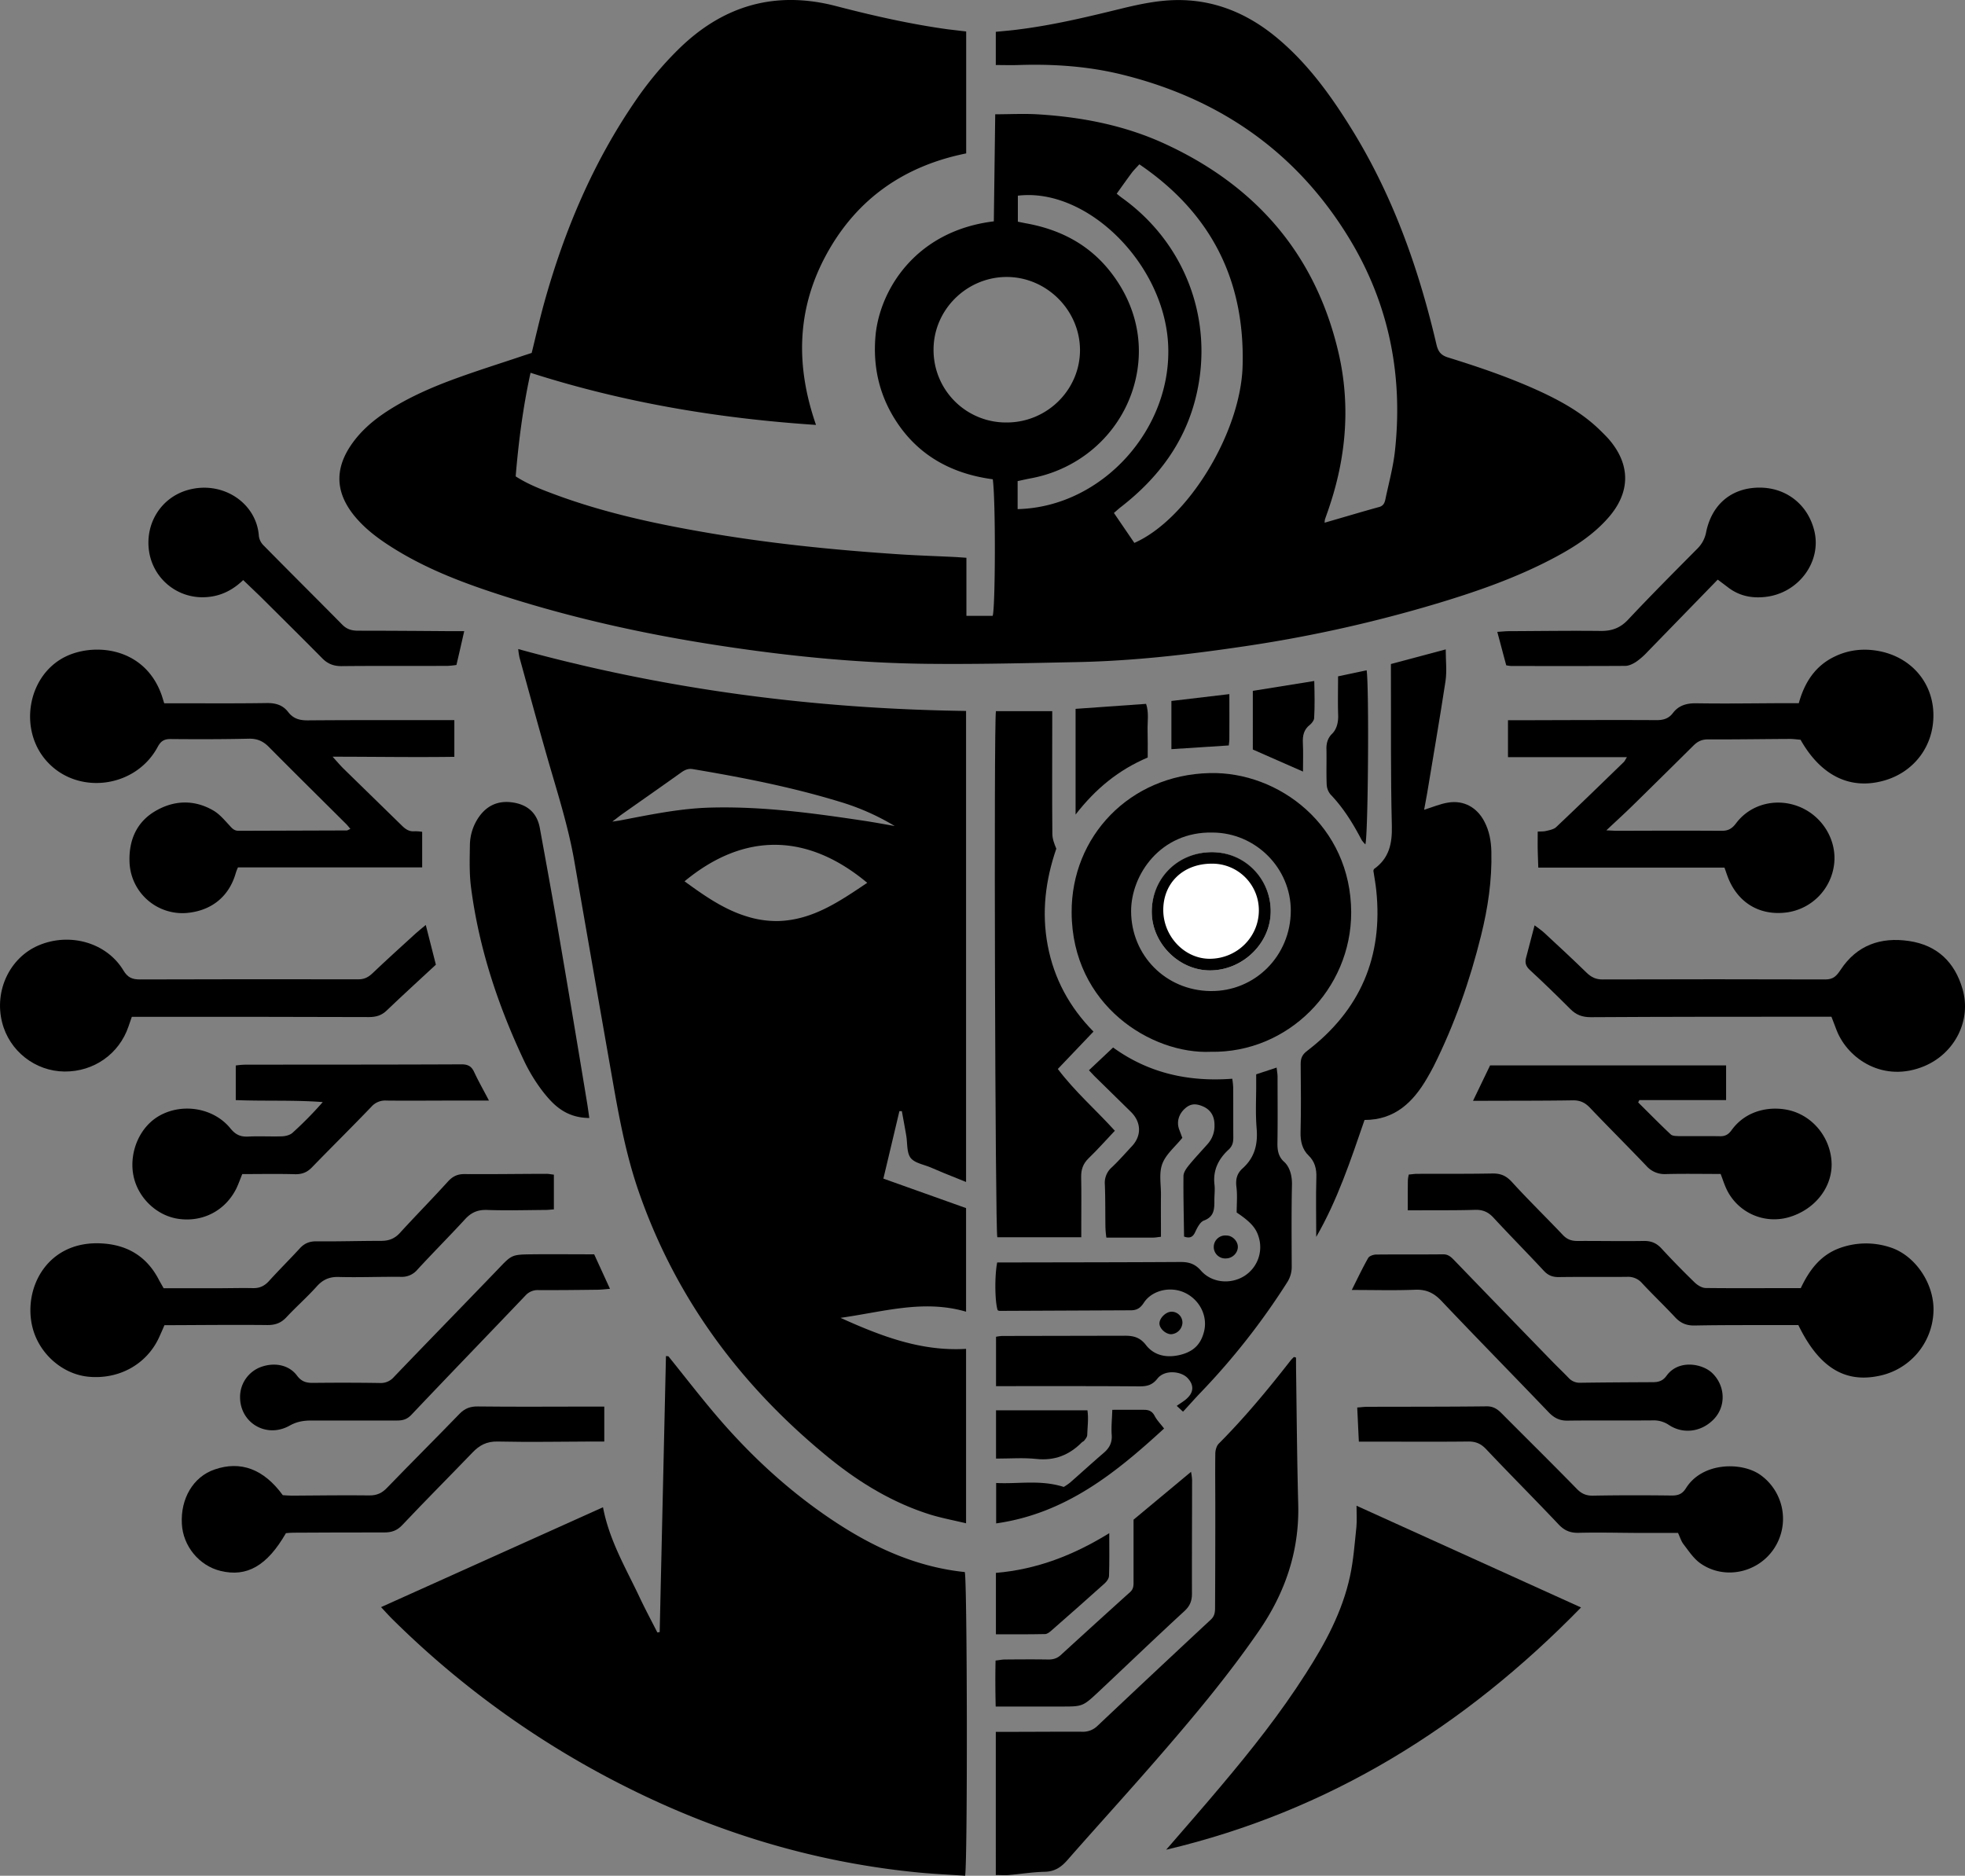 <svg id="Layer_1" data-name="Layer 1" xmlns="http://www.w3.org/2000/svg" viewBox="0 0 1691.9 1615.2"><rect x="0" y="0" width="1691.9" height="1615.2" fill="#808080" stroke="none"/><defs><style>.cls-1{fill:#fff;}</style></defs><path d="M3184.5-338.4c16.4-4.7,31.6-9.3,46.9-13.5,4.2-1.1,5-4.3,5.6-7.4,2.9-13.7,6.6-27.2,8.1-41.1,7.1-65.3-5.3-126.9-39.5-183-45.2-74.2-111.5-120.2-195.6-140.9-29.3-7.2-59.1-9.2-89.2-8.2-6.2.2-12.5,0-19.4,0v-28.6c7-.7,13.6-1.2,20.1-2.1,30.1-3.8,59.5-10.9,88.9-18.1,11.9-2.9,24.1-5.5,36.3-6.6,36.3-3.3,68.2,8.4,96.1,31.4s48.8,52.5,67.6,83.4c34.1,56.4,55.6,117.7,70.5,181.6,1.6,6.5,4.4,9.2,10.5,11,27.7,8.6,55.1,18,81.3,30.3,17.5,8.3,34.2,17.9,48.3,31.5,2.6,2.5,5.2,5.1,7.7,7.8,19.4,22,19.5,46.2,0,68.3-12.7,14.5-28.6,24.8-45.4,33.8-33.6,18-69.4,30.3-105.8,41.1a1172.8,1172.8,0,0,1-166.6,36.4c-45.8,6.7-91.7,11.9-138.1,12.9-43.9.9-87.8,2-131.7,1.5-58.7-.7-117-6.5-175-15.3-63.2-9.5-125.6-23.1-186.6-42.5-34.9-11.1-69.2-23.8-100.2-43.9-11.5-7.4-22.3-15.8-30.9-26.6-15.4-19.5-16.2-39.2-2.3-59.8,8.2-12.1,19-21.4,31.1-29.3,18.5-12,38.7-20.8,59.3-28.3s39.1-13.2,58.6-19.8l6.7-2.2c3.6-14.6,6.9-29.2,10.9-43.6,17.2-61.7,41.8-120,78.1-173a297.3,297.3,0,0,1,37-44.5c38.4-38,83.6-51.3,136.3-37.5,31.6,8.2,63.3,15.4,95.7,19.9l16.1,1.9v105c-52.8,10.6-93.6,38.6-119.8,86s-27.3,96.5-9.5,147.8c-84.2-5.6-165.6-19.2-245.8-44.9-6.5,29.7-10.3,59.2-12.8,89.2,11,7.1,22.8,11.5,34.6,15.9,40.4,14.9,82.2,24.2,124.5,31.6,57.1,10.1,114.7,15.9,172.5,19.7,15.9,1,31.9,1.5,47.9,2.3l8.6.6v50h22.6c2.3-6,2.7-98.8.1-117.6-36-4.8-65.7-21.1-85.2-53.2-12.8-21.1-17.8-44.1-15.9-68.8,2.9-39.4,33.5-91.8,102-100.1.4-30.2.8-60.7,1.2-92.2,13.1,0,25.3-.7,37.5.1,38.1,2.4,75.2,9.7,110,26,77.1,35.9,127.9,94.4,147.7,177.6,10.7,44.6,7.4,89.3-7.1,133-1.3,4.1-2.8,8.1-4.2,12.2A22.1,22.1,0,0,0,3184.5-338.4ZM2973.9-487.1c-.1-34.3-28.8-62.9-63.1-62.9s-63,28.1-63,62.6a62.4,62.4,0,0,0,62.8,62.7C2945.4-424.6,2973.9-452.7,2973.9-487.1Zm31.6-134.6c1.9,1.5,3.4,2.8,5,3.9,53.9,38.9,78.6,104.3,63.7,169-9.3,40.4-32.5,71.5-64.7,96.6-2,1.5-3.9,3.3-6.4,5.4l17.6,25.8c46.1-20.3,91.6-95.1,93.2-152.3,2.1-74-27.2-131.8-88.9-173.7-2.6,2.9-4.8,5-6.6,7.4C3014.1-633.8,3009.9-627.9,3005.5-621.7Zm-85.3,271.6c73.1-1.7,134.1-69.9,129.5-143.3-4.3-68.9-70-133.7-129.3-126.6v22.4l6.4,1.3c29.5,5.2,54.7,18,73.5,42.1s28,53.7,22.9,85.2c-7.7,47.2-44.5,83.7-91.7,92.4-3.8.7-7.6,1.6-11.3,2.4Z" transform="translate(-2044 788.5)"/><path d="M2490.2-229.6c127.1,35,255,51.5,385.6,53.3V229.3l-19.1-7.7-11.1-4.7c-6-2.6-14-3.8-17.5-8.3s-2.7-12.7-3.8-19.2-2.5-14.1-3.8-21.1h-2.1c-4.5,19-9,38-13.8,58.1l71.2,25.4V341c-36.6-10.7-71.1.1-108.1,5.3,35.4,16,69.6,29,108.1,26.7V523.2c-10.5-2.5-20.5-4.4-30.2-7.3-32.9-10.2-61.9-27.9-88.3-49.4-76-62-132.4-138.1-164.2-231.4-9.6-28.4-15.4-57.9-20.6-87.4q-17.1-97.3-34-194.7c-5.3-30.5-14.9-60-23.4-89.7s-15.9-57-23.8-85.6A65.6,65.6,0,0,1,2490.2-229.6Zm143.2,200C2650.2-17.4,2667-5.5,2686.9.6a85,85,0,0,0,27.4,4c29.5-.9,52.7-17,76.4-32.9C2740.2-70.5,2685.7-72.9,2633.4-29.6ZM2571.2-81l6.6-1c26.1-5,52.2-10.5,78.9-11.1,44.5-1.1,88.3,4.9,132.1,11.5,8.5,1.3,17.1,2.9,25.6,4.4a205.1,205.1,0,0,0-48.3-21.2c-41.1-12.5-83.2-20.7-125.5-27.8-4.1-.7-7,.7-10.1,2.9-16.8,12-33.7,23.8-50.6,35.7C2577.5-85.9,2575.3-84.1,2571.2-81Z" transform="translate(-2044 788.5)"/><path d="M2619.5,379.4c14.6,18.1,28.8,36.6,44,54.2,29.5,34.1,62.7,64.3,100.6,89.1,33.8,22.1,70,38.3,110.6,42.5,2.1,6.7,2.5,246.9.3,261.5-13.3-.9-26.8-1.5-40.3-2.8-87.1-8.5-169.6-33-247.8-71.8a785.3,785.3,0,0,1-205.5-146.8c-2.8-2.8-5.5-5.8-9.3-9.9l191.1-86c5.4,28.5,19.6,52.3,31.3,77.1,4.9,10.4,10.3,20.5,15.5,30.7l2-.3,5.4-237.7Z" transform="translate(-2044 788.5)"/><path d="M3048.1,804.3c15.8-18.3,31.8-36.5,47.4-55.1,26-30.8,51-62.4,72.7-96.4,16.8-26.1,31.6-53.4,38.2-84.1,3-13.9,4-28.2,5.5-42.4.5-5.5.1-11,.1-18.2l193.3,87.6C3305,698.5,3188.2,771.2,3048.1,804.3Z" transform="translate(-2044 788.5)"/><path d="M3528.8-41.4H3368.5c-.2-5.7-.4-10.6-.5-15.5s0-9.9,0-15.5c2.5-.2,4.8,0,6.9-.5s6.8-1.3,8.9-3.3c19.6-18.5,38.9-37.3,58.3-56.1.8-.8,1.3-2,2.7-4.2H3342.4v-31.8h10.5c38.9-.1,77.9-.3,116.8-.1,6.1.1,10.9-1.1,14.7-6.1,5-6.6,11.8-8.5,20.1-8.4,25.3.4,50.6,0,75.9-.1h12.4c4.9-17.8,14.1-32.1,30.8-40.1,12.3-6,25.6-7.3,39-4.6,27.3,5.5,46,27.3,46.1,55s-17.6,49.3-42.3,56.3c-29,8.3-54.4-3.8-72.1-35.1-2.7-.2-5.9-.7-9.1-.7-23.7.1-47.3.5-70.9.4-5.2,0-8.8,1.9-12.3,5.4q-25.8,25.6-51.9,51.2c-7,6.9-14.3,13.5-23,21.7,4.6.2,7.1.4,9.6.4,30-.1,59.9-.2,89.9,0,5.6,0,8.8-2,12.2-6.5,12.5-16.7,35-22.2,54.7-14.1s32.2,28.6,29.7,49.4a47.6,47.6,0,0,1-40.1,41.4c-23.1,3.3-42.1-7.5-51-29.3C3531-35,3530.1-37.8,3528.8-41.4Z" transform="translate(-2044 788.5)"/><path d="M2345.7-74.7c-1.5-1.8-2.5-3.1-3.6-4.2-22.2-22.1-44.5-44.1-66.5-66.3-5-5.1-10.2-7.4-17.5-7.2-22.3.5-44.6.5-66.9.3-5.7-.1-8.7,1.6-11.5,6.9-19.2,35.6-69.4,41.7-95.7,11.9-23.8-26.8-16.5-72.1,14.7-88.9,24.6-13.2,69.1-9.9,84.2,31.5.8,2.2,1.4,4.4,2.5,7.8h10.4c26,0,52,.2,77.9-.2,7.6-.1,13.8,1.7,18.4,7.7s10.2,7.3,17.4,7.2c37.9-.3,75.8-.2,113.8-.2h11.9v31.6c-34.5.5-68.4-.1-104.8-.1,4.1,4.6,6.6,7.5,9.3,10.2l50.7,49.5c3.1,3,6.2,4.9,10.6,4.5a34.9,34.9,0,0,1,6.5.5v30.6H2248.9a40.5,40.5,0,0,0-1.9,4.9C2241.1-16,2225.5-4,2204.3-2.3a45.6,45.6,0,0,1-48.8-44.6c-.5-18,6-33.6,22.1-43.1s33.6-10.2,50.2-.5c5.3,3.1,9.5,8.2,13.8,12.8,2.3,2.6,4.2,4.7,8.1,4.6l92.9-.3C2343.2-73.4,2343.7-73.9,2345.7-74.7Z" transform="translate(-2044 788.5)"/><path d="M3218.9,175.9c-11.9,34.5-23.2,68.8-41.6,100.7,0-17.4-.4-34.3.1-51.1.3-7.6-1.4-13.9-6.7-19s-7.1-12.1-6.9-19.9c.5-19.6.3-39.2.1-58.9,0-5,1.3-8.1,5.7-11.4q68.3-52.3,59.4-138c-.6-5.7-1.6-11.2-2.5-17,.2-.4.2-1.2.7-1.6,12.9-9.2,15.6-21.8,15.2-37.2-1.1-43.6-.6-87.3-.8-130.9v-8.3l47.2-12.6c0,9.8,1.1,18.8-.2,27.4-4.9,32.2-10.5,64.3-15.8,96.5-.8,4.8-1.8,9.6-2.6,14.2,7.1-2.2,13.8-5.1,20.7-6.2,13.5-2.2,24.9,4.2,31.2,16.4,4.3,8.2,5.8,16.9,6,26,.6,24.5-3,48.5-8.9,72.2-9.6,38.8-22.8,76.4-40.7,112.3-1.8,3.6-3.8,7-5.8,10.5C3260.7,160.6,3245,175.9,3218.9,175.9Z" transform="translate(-2044 788.5)"/><path d="M3159.9,380.5c0,4.9,0,9.8.1,14.8.5,37.2.8,74.5,1.8,111.8,1,40.1-11.2,75.8-33.8,108.7-27.4,39.8-58.5,76.7-90.2,113.1-24.7,28.4-50.1,56.2-74.9,84.5-5.4,6.1-10.9,9.7-19.4,9.9-10.3.2-20.5,1.9-30.8,2.8-3.6.3-7.2,0-11.3,0V702.8h11.3c20.9,0,41.9-.2,62.9-.1a17.8,17.8,0,0,0,13.4-5.1q48.6-45.9,97.6-91.5c3.5-3.3,3.6-6.9,3.6-10.9q.2-41.9.2-83.9c0-16-.2-31.9,0-47.9,0-3,1-6.8,3-8.8,22.4-22.5,42.5-46.8,62-71.8a35.7,35.7,0,0,1,2.7-2.8Z" transform="translate(-2044 788.5)"/><path d="M3086.5,117.2c-50.6,2.3-119.5-39.7-119.8-120-.3-65.3,49.8-118.4,118.8-120,59.7-1.5,121.7,45.5,121.9,119.9C3207.5,63.3,3153,118.4,3086.5,117.2Zm1.6-188.8c-44.8-1-70.2,36.2-70.2,67.7.1,38.1,29.8,68.3,68.3,68.8s69.1-30.5,69.2-69.1C3155.5-40.9,3125.2-71.4,3088.1-71.6Z" transform="translate(-2044 788.5)"/><path d="M2975,276.9h-72.3c-1.8-6.2-3.1-440.6-1.2-453H2950v10.7c0,31.6-.2,63.2.1,94.9,0,4.3,1.6,8.5,3.4,12.8-9.3,27-12.8,54.7-7.4,83.3s18.7,53.2,39.4,74.2L2954.8,132c14.8,19.6,32.7,35.1,49.1,53.2-7.7,8.1-14.9,16.3-22.7,23.8-4.7,4.6-6.4,9.7-6.3,16,.3,13.7.1,27.4.1,41Z" transform="translate(-2044 788.5)"/><path d="M3108.8,255.6c0-7.3.7-14.7-.2-21.9s.7-12,5.4-16.2c10.3-9.3,13.1-20.6,12-34.1s-.4-24.6-.4-36.9v-9.9l17.6-5.8c.3,3,.8,5.5.8,7.9,0,19,.2,38-.1,57-.1,6.3.8,11.8,5.7,16.2s7,12,6.8,19.9c-.5,23.3-.3,46.6-.2,69.9a24.7,24.7,0,0,1-3.9,14,604.8,604.8,0,0,1-74.5,94.9c-5,5.2-9.8,10.7-15.2,16.5l-5.4-5c3.4-2.5,6.6-4.2,9.1-6.7,5.8-5.5,5.6-11.8,0-17.5s-19.6-7.2-25.8.8c-4.4,5.6-9.1,6.6-15.4,6.6-37.3-.3-74.5-.2-111.8-.2h-11.7V362.6a37.5,37.5,0,0,1,5.2-.7l105.8-.2c7.2,0,12.9,1.3,18,7.9,7.3,9.5,18.5,11.4,29.9,8.5s17.5-9.2,20.2-20c3.3-13.1-3.5-27-16.1-33.2s-28.8-2.4-35.8,8.5c-3,4.6-6.1,6.4-11.2,6.4l-112.8.5a3.2,3.2,0,0,1-1.8-.6c-2.4-7.1-2.7-29.5-.4-41.1h10.5c48.9-.1,97.8-.1,146.7-.4,7.4-.1,12.9,1.3,18.2,7.4,9.4,10.7,25.6,12.1,37.5,4.6a29.4,29.4,0,0,0,12.1-34C3125.3,268.8,3120.6,263.5,3108.8,255.6Z" transform="translate(-2044 788.5)"/><path d="M2520.9,223v29.9c-2.9.2-5.2.5-7.5.5-16.6.1-33.3.6-49.9,0-8.1-.3-13.7,2.1-19.1,8-13.5,14.7-27.6,28.8-41.1,43.5a17.4,17.4,0,0,1-13.9,6.1c-18-.2-36,.6-53.9.1-8.1-.2-13.7,2.4-19,8.4-8.2,9.1-17.5,17.3-25.9,26.3-4.7,5-9.7,6.8-16.7,6.7-27.2-.3-54.5,0-81.8.1h-6.5c-1.6,3.8-3.2,7.4-4.8,10.9-10.7,22.9-34.4,36-60.6,33.5-22.1-2.1-42.2-19.4-48.1-42-8.8-34,12.7-76.3,60.9-72.7,22,1.6,38.2,12.1,48.2,32l3.7,6.5h45.7c10.4,0,20.7-.3,31-.1,5.8.2,10.1-1.8,14-6.1,8.7-9.6,17.9-18.7,26.7-28.3,3.9-4.2,8.2-5.9,14-5.9,18.7.2,37.3-.4,55.9-.4,6.5,0,11.4-1.8,15.9-6.6,13.7-15,28-29.5,41.6-44.5,4.2-4.6,8.4-6.5,14.6-6.4,23.3.2,46.6-.2,69.9-.2C2516.2,222.2,2518.1,222.7,2520.9,223Z" transform="translate(-2044 788.5)"/><path d="M3256.1,253.7c0-9.8,0-17.7.1-25.7a26.6,26.6,0,0,1,.8-5.1c2.6-.2,4.8-.6,7.1-.6,21.6-.1,43.2.1,64.8-.3,6.9-.1,11.6,1.7,16.5,6.9,14.3,15.7,29.6,30.6,44.3,46.1,3.5,3.7,7.3,5.1,12.3,5.1,18.9-.1,37.9.3,56.9,0,6.5-.2,11.3,1.7,15.7,6.5,9.3,10.1,18.8,19.8,28.6,29.3,2.4,2.3,6.1,4.6,9.3,4.7,24.6.3,49.2.1,73.8.1h8.2c7.3-15.4,16.8-28.3,33.3-34.4a66.3,66.3,0,0,1,43.1-.9c22.4,6.8,39.3,32.4,37.8,56.6a58.5,58.5,0,0,1-47.5,54.4c-29.4,5.9-51.3-7.9-68.8-43.9h-14.6c-24.9.1-49.9-.1-74.8.4-6.9.1-11.9-2-16.6-7-9.3-10-19.2-19.4-28.5-29.4a15.8,15.8,0,0,0-13-5.5c-19.7.2-39.3-.1-58.9.2-5.5,0-9.3-1.6-13-5.7-14.2-15.3-29-30.2-43.2-45.6-4.5-4.8-9.2-6.8-15.7-6.6-15.7.5-31.3.3-47,.4Z" transform="translate(-2044 788.5)"/><path d="M3620.9,87h-9.6c-65.9,0-131.8,0-197.7.4-7.3,0-12.6-2-17.6-7.1-11.3-11.3-22.8-22.5-34.5-33.3-3.5-3.1-4.7-6.2-3.6-10.5,2.3-8.9,4.7-17.8,7.4-28.2,3.5,2.6,6.1,4.4,8.4,6.5,12.2,11.3,24.4,22.6,36.3,34.2,4.1,4,8.2,6,14,5.9q95.9-.3,191.8,0c7,0,9.7-3.4,13-8.3,14-21.3,34.6-28.4,58.9-24.8s39.4,18.2,46.1,41.4c7.8,26.9-6.6,55.2-32.8,66.3-35,14.7-65.7-5.9-75.5-30.5C3624,95.3,3622.7,91.5,3620.9,87Z" transform="translate(-2044 788.5)"/><path d="M2410.6,8c3.1,12.4,6,23.5,8.7,34.2-14.7,13.6-28.7,26.4-42.4,39.5-4.4,4.2-9.1,5.6-15.2,5.6q-95.8-.3-191.7-.2h-12.5c-1,2.9-2,5.6-2.9,8.4-8,23.5-29.8,38.9-55,38.7s-47.6-17.6-53.8-42.4c-6.9-27.3,6.7-55.8,31.6-66.3,26.8-11.3,58.5-2.3,72.9,21.7,3.7,6.2,7.7,7.7,14.2,7.7q93.9-.3,187.7-.1c5.1.1,8.7-1.6,12.3-5,12.3-11.7,24.9-23.1,37.4-34.5C2404.3,13.1,2406.9,11.1,2410.6,8Z" transform="translate(-2044 788.5)"/><path d="M3530.2,128.9v29.9h-74.7l-1,2c9.3,9.2,18.5,18.6,28,27.5,1.4,1.4,4.4,1.4,6.6,1.5,12,.1,24-.1,36,.1,4.4.1,7.2-1.6,9.8-5.2,13.5-18.7,36.2-21.1,51.8-16.6,18.4,5.4,32,22,34.1,41.5,2.5,22.4-13.2,43.5-37.1,50.2a45.4,45.4,0,0,1-53.3-24.7c-1.9-4.1-3.3-8.6-4.9-12.7-16.1,0-31.7-.3-47.3.1a20.8,20.8,0,0,1-16.6-7c-16.1-16.9-32.6-33.3-48.7-50.2-4.2-4.4-8.5-6.4-14.8-6.3-25,.4-49.9.3-74.9.4h-10.9l14.7-30.5Z" transform="translate(-2044 788.5)"/><path d="M2465,159.2h-30.4c-19.3,0-38.6.2-57.9,0a15.8,15.8,0,0,0-13,5.4c-16.8,17.5-34.1,34.6-51,52-4.3,4.5-8.8,6.2-15,6-14.9-.4-29.9-.1-45.1-.1-1.8,4.4-3.2,8.4-5,12.2-9.5,19.3-29.1,29.5-50.3,26.3-19-2.9-35.2-18.8-38.6-38.2s5.5-41.3,23.2-50.9c19.9-10.8,46.4-6.2,60.6,11.4,4.4,5.4,8.7,7.2,15.2,6.9,9.7-.5,19.3.1,29-.2,3-.1,6.8-1,9-2.9a314.2,314.2,0,0,0,26.2-26.6c-24.9-1.9-49.6-.7-74.9-1.7V129a68.8,68.8,0,0,1,7.7-.7c62.2-.1,124.4,0,186.7-.3,5.4,0,8.5,1.6,10.8,6.5C2455.8,142.3,2460.1,149.8,2465,159.2Z" transform="translate(-2044 788.5)"/><path d="M3488.8,531.5h-35.5c-16.6-.1-33.3-.5-49.9-.1-7.3.2-12.4-1.9-17.4-7.2-20.6-21.8-41.8-43-62.4-64.8-4.5-4.8-9.1-6.7-15.6-6.6-26.6.3-53.3.1-79.9.1H3214c-.5-9.9-.9-19.3-1.4-29.4,3.3-.2,5.9-.6,8.4-.6,34.3-.1,68.6,0,102.9-.4,5.7-.1,9.4,2.3,13,6,21.6,21.7,43.4,43.2,64.8,65.1,4.1,4.2,8.1,5.9,13.9,5.8,22.6-.4,45.3-.4,67.9-.1,5.6,0,9.1-1.4,12.2-6.4,14.2-22.6,48.2-22.7,64.1-11.3a46.4,46.4,0,0,1,11.4,63.8c-14.1,20.8-43,26.7-63.4,12.1-5.7-4.1-9.9-10.6-14.3-16.3C3491.5,538.6,3490.6,535.3,3488.8,531.5Z" transform="translate(-2044 788.5)"/><path d="M2290.2,531.7c-16.2,28.1-33.6,38.1-56.4,32.5-18.3-4.5-32.2-21.3-33.2-40.4-1.3-21.9,9.9-40.7,28.1-46.9,22.5-7.8,42.4-.4,58.8,22.1,2.3.1,5,.4,7.6.4,22.3-.1,44.6-.5,66.9-.2,6.6.1,11.1-2.1,15.5-6.8,20.6-21.3,41.6-42.2,62.2-63.5,4.5-4.6,9.2-6.4,15.8-6.3,32.6.4,65.2.1,97.8.1h11v30.1h-11c-26.9.1-53.9.6-80.9,0-9.3-.2-15.6,3.2-21.6,9.5-20,20.8-40.5,41.3-60.4,62.4-4.6,4.9-9.3,6.4-15.7,6.4-25.9-.1-51.9.1-77.8.2C2294.6,531.3,2292.3,531.5,2290.2,531.7Z" transform="translate(-2044 788.5)"/><path d="M2551.4,174.2c-14.2-.1-24.4-5.6-33-14.6s-17.2-22-23.2-34.7c-22.4-47.5-38.8-96.8-45.6-149-1.6-12.2-1.2-24.6-1-36.9a43.2,43.2,0,0,1,7.4-23.5c7.3-10.7,17.4-15,30.1-12.9s20.4,9.4,22.7,21.9c5.2,28.5,10.4,56.9,15.3,85.4q12.8,74.7,25.1,149.5C2550,164,2550.6,168.6,2551.4,174.2Z" transform="translate(-2044 788.5)"/><path d="M3523-289.4l-60.3,62a60.9,60.9,0,0,1-9.7,8.6c-2.8,1.9-6.5,3.7-9.7,3.7-32.7.2-65.3.1-97.9.1a31.2,31.2,0,0,1-4.5-.6c-2.5-9.2-4.9-18.4-7.7-28.8,3.8-.2,7-.6,10.1-.6,26.3-.1,52.6-.5,78.9-.2,9.6.1,16.9-2.5,23.7-9.8,19.5-20.8,39.8-41.1,59.9-61.4a26.7,26.7,0,0,0,7.2-13.8c4.9-24,21.8-38.1,45.3-38.4s42.4,14.5,47.9,37.4c6.3,26.2-13.2,53-41.3,56.6-12.4,1.6-23.8-.7-33.8-8.7Z" transform="translate(-2044 788.5)"/><path d="M2253.4-289c-10.2,9.8-21.5,14.7-34.8,14.8a46.4,46.4,0,0,1-46.3-39.9c-3.4-24,10.6-45.9,33.2-52.4,30.1-8.6,59.5,11.1,61.4,39.7a13.7,13.7,0,0,0,3.8,7.7c22.6,23,45.5,45.7,68.2,68.7,3.8,3.8,8.1,5,13.4,5,26.6,0,53.2.2,79.8.4h11.6c-2.3,10.1-4.4,19.4-6.7,29.1a73.7,73.7,0,0,1-7.8.8c-30.3.1-60.6-.1-90.8.2-6.9.1-12.2-1.9-16.9-6.7-17.8-18-35.8-35.8-53.7-53.6Z" transform="translate(-2044 788.5)"/><path d="M2555.6,291.6l13.6,29.7c-4.6.4-8.1.8-11.6.8-16.6.2-33.3.4-49.9.3a14.2,14.2,0,0,0-11.4,4.8c-32.6,34.2-65.5,68.2-98,102.5-3.6,3.8-7.2,5-12.1,5h-74c-6.6,0-12.6.9-18.8,4.4-19.9,11.2-42.6-2.2-42.7-24.4a27.5,27.5,0,0,1,17.2-25.8c11.8-4.6,24.7-2.4,31.8,7.1,4,5.4,8.3,6.4,14.2,6.3,19-.2,38-.2,57,.1a14.9,14.9,0,0,0,12.2-5.1c29.7-31,59.7-61.7,89.5-92.7,11.9-12.4,11.7-12.8,29-13S2536.9,291.6,2555.6,291.6Z" transform="translate(-2044 788.5)"/><path d="M3207.9,322.3c5.3-10.6,9.4-19.2,14.1-27.5.9-1.7,4.3-2.9,6.6-3,19.3-.2,38.6,0,57.8-.2,4.7-.1,7.2,2.5,10.1,5.5q41.3,42.8,82.6,85.3c5.1,5.3,10.4,10.3,15.5,15.6a12.8,12.8,0,0,0,9.6,4.2c21-.3,41.9-.4,62.9-.5,4.9,0,8.6-1.1,11.8-5.5,10.3-14.3,30.6-10.5,39.1-2.6,11.7,11,12.4,29,1.4,40.2s-26.7,12.6-38.5,4.7a23.3,23.3,0,0,0-13.9-3.9c-24.3.2-48.6-.1-72.9.2-6.9.2-11.7-2.1-16.5-7-30.8-32.2-62.1-64-92.7-96.3-6.6-6.9-13.2-9.8-22.6-9.4C3245.1,322.8,3227.8,322.3,3207.9,322.3Z" transform="translate(-2044 788.5)"/><path d="M3020,520.1l49.5-41.2a52.4,52.4,0,0,1,.9,6.9c0,32.7-.2,65.3-.1,97.9,0,6.5-1.8,10.9-6.8,15.4-24.8,22.8-49,46.1-73.5,69.1-13.8,12.9-13.9,12.8-32.5,12.8h-56.2c-.3-13.4-.4-26.1-.1-39.6,3-.3,5.5-.9,8-.9,12.4-.1,24.7-.2,37,0,4.2.1,7.8-.8,11-3.7,19.9-18.2,39.8-36.3,59.9-54.4,3.2-2.9,2.9-6.3,2.9-10Z" transform="translate(-2044 788.5)"/><path d="M3062,191.3c-6.2,7.7-14.1,14.1-17.2,22.3s-1.1,17.8-1.2,26.8c-.1,11.9,0,23.8,0,36.1-2.9.3-4.8.7-6.7.7h-40.3a84.7,84.7,0,0,1-.8-8.7c-.2-12.4,0-24.7-.5-37a17.6,17.6,0,0,1,6.1-14.9c6-5.7,11.5-12,17.2-18.1,8.5-9.1,8.1-20.7-.9-29.6l-31.4-30.8-4.7-5,20.8-19.6c30.8,22.3,65.3,29.7,102.6,26.9a65.8,65.8,0,0,1,.8,7.6c.1,14.3,0,28.7.1,43,0,4.1-.7,7.4-4.1,10.5-8.7,8-13.6,17.8-12.1,30.2.5,4.3-.1,8.6-.1,13,0,7.4.2,14.4-9,17.8-3.4,1.3-5.8,6.3-7.6,10.1s-4.2,5.6-9.5,3.7c-.2-17.2-.7-34.8-.5-52.3.1-3.2,2.7-6.7,4.9-9.4,5.1-6.2,10.6-12,15.9-18a23.3,23.3,0,0,0,5.9-16.5c0-7.3-3.2-13-10-15.9s-11.2-2.1-15.8,2.2-7.3,11-4.4,18.2Z" transform="translate(-2044 788.5)"/><path d="M2999.1,531.7c0,13.6.2,25.1-.2,36.6,0,2.3-1.9,5-3.7,6.6-15.3,13.8-30.8,27.4-46.3,41-1.5,1.3-3.4,2.7-5.1,2.7-13.9.3-27.8.2-42.3.2V565.9C2936.5,563,2968.4,550.7,2999.1,531.7Z" transform="translate(-2044 788.5)"/><path d="M3032.2-136.2c-25.1,10.7-44.7,26.7-62.1,49.1v-91l60.7-4.3c2.6,7.7,1.1,15.3,1.3,22.8S3032.2-144.4,3032.2-136.2Z" transform="translate(-2044 788.5)"/><path d="M3196.1-206.1l24.6-5.2c2.2,14.4,1.3,142.4-1.1,149.9a30.2,30.2,0,0,1-3.1-3.6c-7.4-14.2-15.7-27.7-26.9-39.4a14.4,14.4,0,0,1-3.3-8.8c-.4-9.9,0-19.9-.2-29.9-.2-5.3,1.1-9.9,4.9-13.6s5.3-9.5,5.2-15.4C3195.8-183.4,3196.1-194.6,3196.1-206.1Z" transform="translate(-2044 788.5)"/><path d="M3001.7,425.5c10.3,0,18.9-.1,27.5,0,3.8,0,6.8,1.1,8.9,5.1s4.9,6.7,8.2,11c-41.5,38.1-84.7,73.2-144.6,81.7V488.5c19.1,1,38.1-3,58.2,3.4a50.3,50.3,0,0,0,5.3-3.6c9.7-8.5,19.3-17.3,29.1-25.7,4.9-4.2,7.4-8.8,6.9-15.6S3001.5,433.3,3001.7,425.5Z" transform="translate(-2044 788.5)"/><path d="M3122.7-193.6l52.9-8.5c.3,11.1.5,21.6-.1,32-.1,2-2,4.3-3.6,5.7-5.4,4.1-6.4,9.5-6.1,15.8.4,8,.1,15.9.1,24.5l-43.2-19Z" transform="translate(-2044 788.5)"/><path d="M2901.6,467.5V425.9h78.7c1.1,7.3,0,14.5-.2,21.6-.1,1.4-1.3,2.9-2.3,4.2s-1.6,1.1-2.3,1.8c-10.8,10.9-23.4,16-39.2,14.3C2925.2,466.6,2913.9,467.5,2901.6,467.5Z" transform="translate(-2044 788.5)"/><path d="M3102.5-190.8c0,13.7.1,26.3,0,38.9,0,1.9-.4,3.8-.5,5.3l-49.4,3.2v-41.5Z" transform="translate(-2044 788.5)"/><path d="M3099.8,275.4c5.3-.1,10.2,4.9,10,10.1s-4.8,9.4-9.7,9.6a9.9,9.9,0,1,1-.3-19.7Z" transform="translate(-2044 788.5)"/><path d="M3062.1,350.7a10.4,10.4,0,0,1-9.7,9.7c-4.7,0-10.1-4.9-10.1-9.3s5.3-10.1,10.6-10.1A9.4,9.4,0,0,1,3062.1,350.7Z" transform="translate(-2044 788.5)"/><path class="cls-1" d="M3035.7-3.2c.1,27.1,23.6,50.5,50.4,50.3,28.4-.2,52-23.4,52-51.2s-23.7-50.9-51.2-50.6S3035.6-31.9,3035.7-3.2Z" transform="translate(-2044 788.5)"/><path d="M3035.7-3.2c-.1-28.7,22.2-51.2,51.2-51.5s51.1,23.1,51.2,50.6-23.6,51-52,51.2C3059.3,47.3,3035.8,23.9,3035.7-3.2Zm9.9-1.9c-.1,22.9,18.4,42.3,40.1,42.2,23.3-.1,42.1-18.6,42.2-41.5a40.1,40.1,0,0,0-40.5-40.4C3062.9-44.8,3045.7-28.4,3045.6-5.1Z" transform="translate(-2044 788.5)"/></svg>
